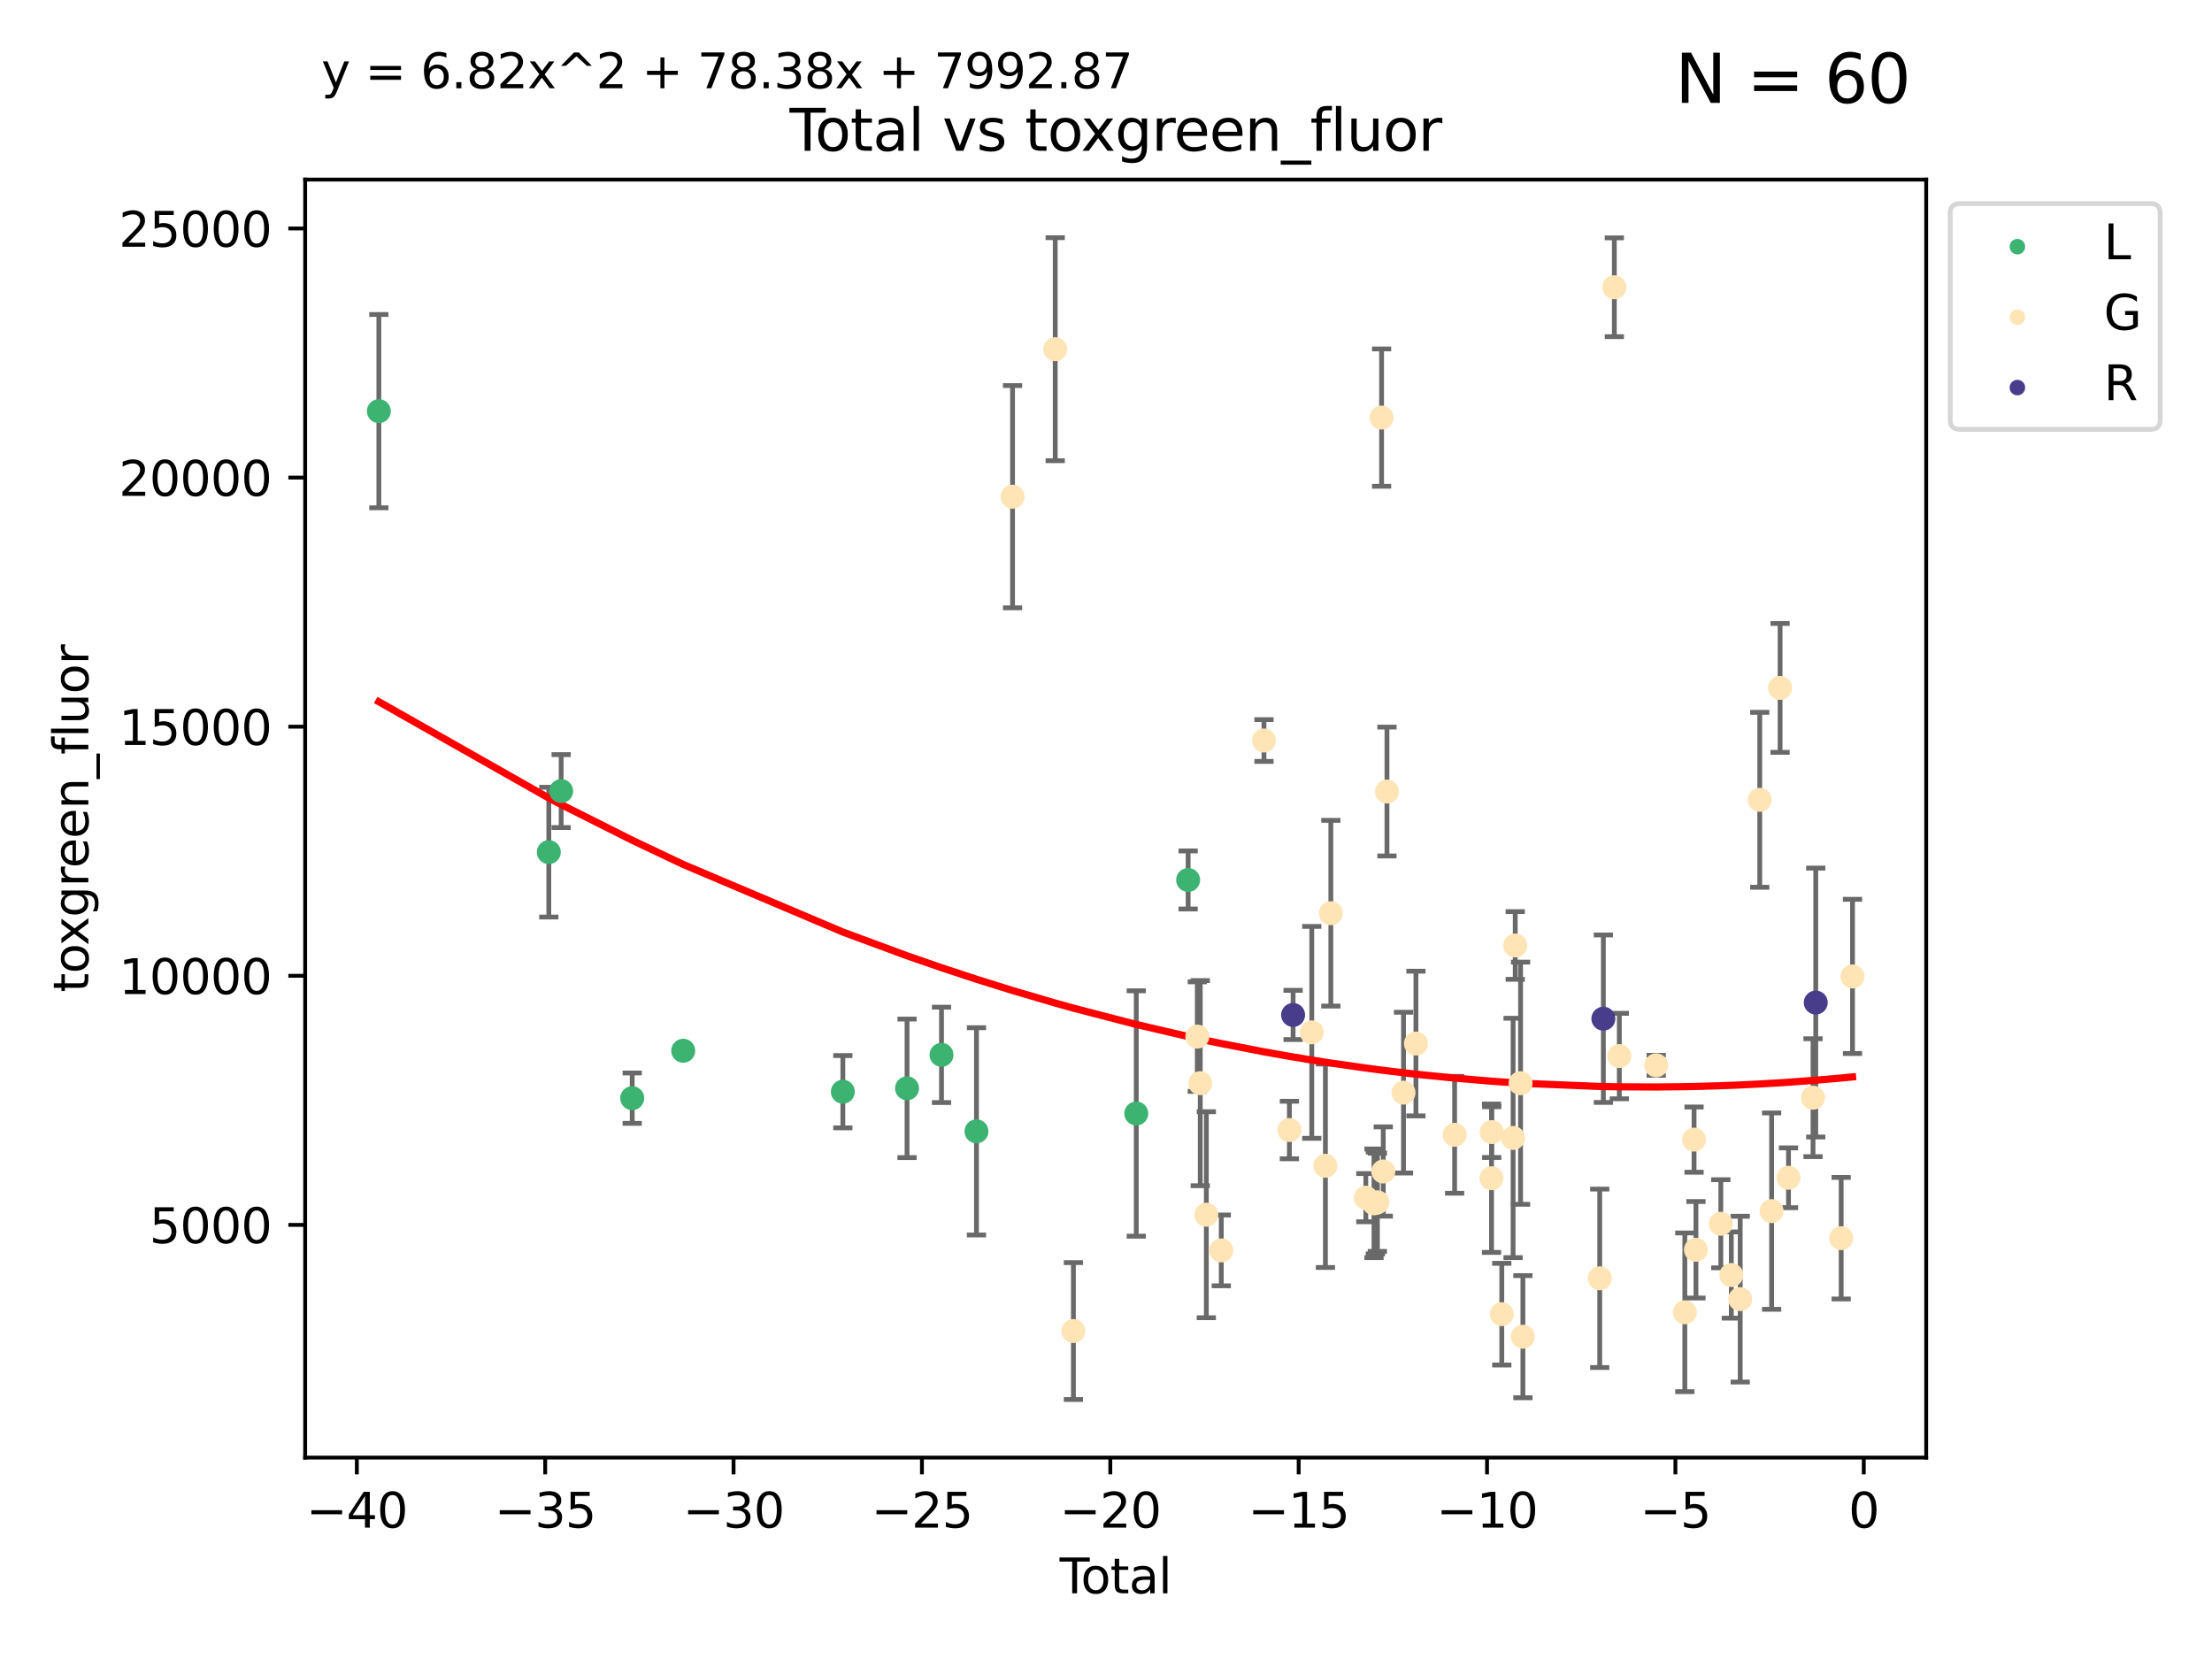 <?xml version="1.0" encoding="utf-8" standalone="no"?>
<!DOCTYPE svg PUBLIC "-//W3C//DTD SVG 1.1//EN"
  "http://www.w3.org/Graphics/SVG/1.1/DTD/svg11.dtd">
<svg xmlns:xlink="http://www.w3.org/1999/xlink" width="460.8pt" height="345.6pt" viewBox="0 0 460.8 345.6" xmlns="http://www.w3.org/2000/svg" version="1.1">
 <defs>
  <style type="text/css">*{stroke-linejoin: round; stroke-linecap: butt}</style>
 </defs>
 <g id="figure_1">
  <g id="patch_1">
   <path d="M 0 345.6 
L 460.8 345.6 
L 460.8 0 
L 0 0 
z
" style="fill: #ffffff"/>
  </g>
  <g id="axes_1">
   <g id="patch_2">
    <path d="M 63.571 303.64 
L 401.26 303.64 
L 401.26 37.411 
L 63.571 37.411 
z
" style="fill: #ffffff"/>
   </g>
   <g id="PathCollection_1">
    <defs>
     <path id="ma34c17c7af" d="M 0 1.118 
C 0.297 1.118 0.581 1 0.791 0.791 
C 1 0.581 1.118 0.297 1.118 0 
C 1.118 -0.297 1 -0.581 0.791 -0.791 
C 0.581 -1 0.297 -1.118 0 -1.118 
C -0.297 -1.118 -0.581 -1 -0.791 -0.791 
C -1 -0.581 -1.118 -0.297 -1.118 0 
C -1.118 0.297 -1 0.581 -0.791 0.791 
C -0.581 1 -0.297 1.118 0 1.118 
z
" style="stroke: #3cb371"/>
    </defs>
    <g clip-path="url(#pe222da7a28)">
     <use xlink:href="#ma34c17c7af" x="78.921" y="85.649" style="fill: #3cb371; stroke: #3cb371"/>
     <use xlink:href="#ma34c17c7af" x="114.327" y="177.516" style="fill: #3cb371; stroke: #3cb371"/>
     <use xlink:href="#ma34c17c7af" x="116.901" y="164.8" style="fill: #3cb371; stroke: #3cb371"/>
     <use xlink:href="#ma34c17c7af" x="131.701" y="228.767" style="fill: #3cb371; stroke: #3cb371"/>
     <use xlink:href="#ma34c17c7af" x="142.326" y="218.89" style="fill: #3cb371; stroke: #3cb371"/>
     <use xlink:href="#ma34c17c7af" x="175.582" y="227.422" style="fill: #3cb371; stroke: #3cb371"/>
     <use xlink:href="#ma34c17c7af" x="188.952" y="226.72" style="fill: #3cb371; stroke: #3cb371"/>
     <use xlink:href="#ma34c17c7af" x="196.133" y="219.745" style="fill: #3cb371; stroke: #3cb371"/>
     <use xlink:href="#ma34c17c7af" x="203.417" y="235.679" style="fill: #3cb371; stroke: #3cb371"/>
     <use xlink:href="#ma34c17c7af" x="236.706" y="231.961" style="fill: #3cb371; stroke: #3cb371"/>
     <use xlink:href="#ma34c17c7af" x="247.508" y="183.314" style="fill: #3cb371; stroke: #3cb371"/>
    </g>
   </g>
   <g id="PathCollection_2">
    <defs>
     <path id="m30b2fac759" d="M 0 1.118 
C 0.297 1.118 0.581 1 0.791 0.791 
C 1 0.581 1.118 0.297 1.118 0 
C 1.118 -0.297 1 -0.581 0.791 -0.791 
C 0.581 -1 0.297 -1.118 0 -1.118 
C -0.297 -1.118 -0.581 -1 -0.791 -0.791 
C -1 -0.581 -1.118 -0.297 -1.118 0 
C -1.118 0.297 -1 0.581 -0.791 0.791 
C -0.581 1 -0.297 1.118 0 1.118 
z
" style="stroke: #ffe4b5"/>
    </defs>
    <g clip-path="url(#pe222da7a28)">
     <use xlink:href="#m30b2fac759" x="210.932" y="103.47" style="fill: #ffe4b5; stroke: #ffe4b5"/>
     <use xlink:href="#m30b2fac759" x="219.821" y="72.744" style="fill: #ffe4b5; stroke: #ffe4b5"/>
     <use xlink:href="#m30b2fac759" x="223.61" y="277.282" style="fill: #ffe4b5; stroke: #ffe4b5"/>
     <use xlink:href="#m30b2fac759" x="249.419" y="215.941" style="fill: #ffe4b5; stroke: #ffe4b5"/>
     <use xlink:href="#m30b2fac759" x="250.034" y="225.644" style="fill: #ffe4b5; stroke: #ffe4b5"/>
     <use xlink:href="#m30b2fac759" x="251.299" y="253.05" style="fill: #ffe4b5; stroke: #ffe4b5"/>
     <use xlink:href="#m30b2fac759" x="254.412" y="260.484" style="fill: #ffe4b5; stroke: #ffe4b5"/>
     <use xlink:href="#m30b2fac759" x="263.31" y="154.259" style="fill: #ffe4b5; stroke: #ffe4b5"/>
     <use xlink:href="#m30b2fac759" x="268.603" y="235.406" style="fill: #ffe4b5; stroke: #ffe4b5"/>
     <use xlink:href="#m30b2fac759" x="273.267" y="215.06" style="fill: #ffe4b5; stroke: #ffe4b5"/>
     <use xlink:href="#m30b2fac759" x="276.109" y="242.848" style="fill: #ffe4b5; stroke: #ffe4b5"/>
     <use xlink:href="#m30b2fac759" x="277.238" y="190.241" style="fill: #ffe4b5; stroke: #ffe4b5"/>
     <use xlink:href="#m30b2fac759" x="284.527" y="249.495" style="fill: #ffe4b5; stroke: #ffe4b5"/>
     <use xlink:href="#m30b2fac759" x="286.228" y="250.673" style="fill: #ffe4b5; stroke: #ffe4b5"/>
     <use xlink:href="#m30b2fac759" x="286.516" y="250.595" style="fill: #ffe4b5; stroke: #ffe4b5"/>
     <use xlink:href="#m30b2fac759" x="286.936" y="250.461" style="fill: #ffe4b5; stroke: #ffe4b5"/>
     <use xlink:href="#m30b2fac759" x="287.809" y="86.991" style="fill: #ffe4b5; stroke: #ffe4b5"/>
     <use xlink:href="#m30b2fac759" x="288.162" y="244.046" style="fill: #ffe4b5; stroke: #ffe4b5"/>
     <use xlink:href="#m30b2fac759" x="288.929" y="164.892" style="fill: #ffe4b5; stroke: #ffe4b5"/>
     <use xlink:href="#m30b2fac759" x="292.376" y="227.614" style="fill: #ffe4b5; stroke: #ffe4b5"/>
     <use xlink:href="#m30b2fac759" x="294.964" y="217.39" style="fill: #ffe4b5; stroke: #ffe4b5"/>
     <use xlink:href="#m30b2fac759" x="303.025" y="236.399" style="fill: #ffe4b5; stroke: #ffe4b5"/>
     <use xlink:href="#m30b2fac759" x="310.711" y="245.447" style="fill: #ffe4b5; stroke: #ffe4b5"/>
     <use xlink:href="#m30b2fac759" x="310.752" y="235.838" style="fill: #ffe4b5; stroke: #ffe4b5"/>
     <use xlink:href="#m30b2fac759" x="312.849" y="273.764" style="fill: #ffe4b5; stroke: #ffe4b5"/>
     <use xlink:href="#m30b2fac759" x="315.204" y="237.055" style="fill: #ffe4b5; stroke: #ffe4b5"/>
     <use xlink:href="#m30b2fac759" x="315.651" y="196.962" style="fill: #ffe4b5; stroke: #ffe4b5"/>
     <use xlink:href="#m30b2fac759" x="316.763" y="225.65" style="fill: #ffe4b5; stroke: #ffe4b5"/>
     <use xlink:href="#m30b2fac759" x="317.247" y="278.457" style="fill: #ffe4b5; stroke: #ffe4b5"/>
     <use xlink:href="#m30b2fac759" x="333.253" y="266.296" style="fill: #ffe4b5; stroke: #ffe4b5"/>
     <use xlink:href="#m30b2fac759" x="336.296" y="59.842" style="fill: #ffe4b5; stroke: #ffe4b5"/>
     <use xlink:href="#m30b2fac759" x="337.334" y="219.994" style="fill: #ffe4b5; stroke: #ffe4b5"/>
     <use xlink:href="#m30b2fac759" x="345.017" y="221.924" style="fill: #ffe4b5; stroke: #ffe4b5"/>
     <use xlink:href="#m30b2fac759" x="350.979" y="273.376" style="fill: #ffe4b5; stroke: #ffe4b5"/>
     <use xlink:href="#m30b2fac759" x="352.903" y="237.406" style="fill: #ffe4b5; stroke: #ffe4b5"/>
     <use xlink:href="#m30b2fac759" x="353.297" y="260.353" style="fill: #ffe4b5; stroke: #ffe4b5"/>
     <use xlink:href="#m30b2fac759" x="358.478" y="254.935" style="fill: #ffe4b5; stroke: #ffe4b5"/>
     <use xlink:href="#m30b2fac759" x="360.663" y="265.61" style="fill: #ffe4b5; stroke: #ffe4b5"/>
     <use xlink:href="#m30b2fac759" x="362.514" y="270.632" style="fill: #ffe4b5; stroke: #ffe4b5"/>
     <use xlink:href="#m30b2fac759" x="366.588" y="166.614" style="fill: #ffe4b5; stroke: #ffe4b5"/>
     <use xlink:href="#m30b2fac759" x="369.063" y="252.297" style="fill: #ffe4b5; stroke: #ffe4b5"/>
     <use xlink:href="#m30b2fac759" x="370.824" y="143.304" style="fill: #ffe4b5; stroke: #ffe4b5"/>
     <use xlink:href="#m30b2fac759" x="372.575" y="245.353" style="fill: #ffe4b5; stroke: #ffe4b5"/>
     <use xlink:href="#m30b2fac759" x="377.687" y="228.669" style="fill: #ffe4b5; stroke: #ffe4b5"/>
     <use xlink:href="#m30b2fac759" x="383.551" y="257.935" style="fill: #ffe4b5; stroke: #ffe4b5"/>
     <use xlink:href="#m30b2fac759" x="385.911" y="203.405" style="fill: #ffe4b5; stroke: #ffe4b5"/>
    </g>
   </g>
   <g id="PathCollection_3">
    <defs>
     <path id="m8045446ae2" d="M 0 1.118 
C 0.297 1.118 0.581 1 0.791 0.791 
C 1 0.581 1.118 0.297 1.118 0 
C 1.118 -0.297 1 -0.581 0.791 -0.791 
C 0.581 -1 0.297 -1.118 0 -1.118 
C -0.297 -1.118 -0.581 -1 -0.791 -0.791 
C -1 -0.581 -1.118 -0.297 -1.118 0 
C -1.118 0.297 -1 0.581 -0.791 0.791 
C -0.581 1 -0.297 1.118 0 1.118 
z
" style="stroke: #483d8b"/>
    </defs>
    <g clip-path="url(#pe222da7a28)">
     <use xlink:href="#m8045446ae2" x="269.375" y="211.432" style="fill: #483d8b; stroke: #483d8b"/>
     <use xlink:href="#m8045446ae2" x="334.011" y="212.211" style="fill: #483d8b; stroke: #483d8b"/>
     <use xlink:href="#m8045446ae2" x="378.255" y="208.851" style="fill: #483d8b; stroke: #483d8b"/>
    </g>
   </g>
   <g id="matplotlib.axis_1">
    <g id="xtick_1">
     <g id="line2d_1">
      <defs>
       <path id="m3e1c197191" d="M 0 0 
L 0 3.5 
" style="stroke: #000000; stroke-width: 0.8"/>
      </defs>
      <g>
       <use xlink:href="#m3e1c197191" x="74.335" y="303.64" style="stroke: #000000; stroke-width: 0.8"/>
      </g>
     </g>
     <g id="text_1">
      <!-- −40 -->
      <g transform="translate(63.783 318.238)scale(0.1 -0.1)">
       <defs>
        <path id="DejaVuSans-2212" d="M 678 2272 
L 4684 2272 
L 4684 1741 
L 678 1741 
L 678 2272 
z
" transform="scale(0.016)"/>
        <path id="DejaVuSans-34" d="M 2419 4116 
L 825 1625 
L 2419 1625 
L 2419 4116 
z
M 2253 4666 
L 3047 4666 
L 3047 1625 
L 3713 1625 
L 3713 1100 
L 3047 1100 
L 3047 0 
L 2419 0 
L 2419 1100 
L 313 1100 
L 313 1709 
L 2253 4666 
z
" transform="scale(0.016)"/>
        <path id="DejaVuSans-30" d="M 2034 4250 
Q 1547 4250 1301 3770 
Q 1056 3291 1056 2328 
Q 1056 1369 1301 889 
Q 1547 409 2034 409 
Q 2525 409 2770 889 
Q 3016 1369 3016 2328 
Q 3016 3291 2770 3770 
Q 2525 4250 2034 4250 
z
M 2034 4750 
Q 2819 4750 3233 4129 
Q 3647 3509 3647 2328 
Q 3647 1150 3233 529 
Q 2819 -91 2034 -91 
Q 1250 -91 836 529 
Q 422 1150 422 2328 
Q 422 3509 836 4129 
Q 1250 4750 2034 4750 
z
" transform="scale(0.016)"/>
       </defs>
       <use xlink:href="#DejaVuSans-2212"/>
       <use xlink:href="#DejaVuSans-34" x="83.789"/>
       <use xlink:href="#DejaVuSans-30" x="147.412"/>
      </g>
     </g>
    </g>
    <g id="xtick_2">
     <g id="line2d_2">
      <g>
       <use xlink:href="#m3e1c197191" x="113.575" y="303.64" style="stroke: #000000; stroke-width: 0.8"/>
      </g>
     </g>
     <g id="text_2">
      <!-- −35 -->
      <g transform="translate(103.023 318.238)scale(0.1 -0.1)">
       <defs>
        <path id="DejaVuSans-33" d="M 2597 2516 
Q 3050 2419 3304 2112 
Q 3559 1806 3559 1356 
Q 3559 666 3084 287 
Q 2609 -91 1734 -91 
Q 1441 -91 1130 -33 
Q 819 25 488 141 
L 488 750 
Q 750 597 1062 519 
Q 1375 441 1716 441 
Q 2309 441 2620 675 
Q 2931 909 2931 1356 
Q 2931 1769 2642 2001 
Q 2353 2234 1838 2234 
L 1294 2234 
L 1294 2753 
L 1863 2753 
Q 2328 2753 2575 2939 
Q 2822 3125 2822 3475 
Q 2822 3834 2567 4026 
Q 2313 4219 1838 4219 
Q 1578 4219 1281 4162 
Q 984 4106 628 3988 
L 628 4550 
Q 988 4650 1302 4700 
Q 1616 4750 1894 4750 
Q 2613 4750 3031 4423 
Q 3450 4097 3450 3541 
Q 3450 3153 3228 2886 
Q 3006 2619 2597 2516 
z
" transform="scale(0.016)"/>
        <path id="DejaVuSans-35" d="M 691 4666 
L 3169 4666 
L 3169 4134 
L 1269 4134 
L 1269 2991 
Q 1406 3038 1543 3061 
Q 1681 3084 1819 3084 
Q 2600 3084 3056 2656 
Q 3513 2228 3513 1497 
Q 3513 744 3044 326 
Q 2575 -91 1722 -91 
Q 1428 -91 1123 -41 
Q 819 9 494 109 
L 494 744 
Q 775 591 1075 516 
Q 1375 441 1709 441 
Q 2250 441 2565 725 
Q 2881 1009 2881 1497 
Q 2881 1984 2565 2268 
Q 2250 2553 1709 2553 
Q 1456 2553 1204 2497 
Q 953 2441 691 2322 
L 691 4666 
z
" transform="scale(0.016)"/>
       </defs>
       <use xlink:href="#DejaVuSans-2212"/>
       <use xlink:href="#DejaVuSans-33" x="83.789"/>
       <use xlink:href="#DejaVuSans-35" x="147.412"/>
      </g>
     </g>
    </g>
    <g id="xtick_3">
     <g id="line2d_3">
      <g>
       <use xlink:href="#m3e1c197191" x="152.816" y="303.64" style="stroke: #000000; stroke-width: 0.8"/>
      </g>
     </g>
     <g id="text_3">
      <!-- −30 -->
      <g transform="translate(142.264 318.238)scale(0.1 -0.1)">
       <use xlink:href="#DejaVuSans-2212"/>
       <use xlink:href="#DejaVuSans-33" x="83.789"/>
       <use xlink:href="#DejaVuSans-30" x="147.412"/>
      </g>
     </g>
    </g>
    <g id="xtick_4">
     <g id="line2d_4">
      <g>
       <use xlink:href="#m3e1c197191" x="192.056" y="303.64" style="stroke: #000000; stroke-width: 0.8"/>
      </g>
     </g>
     <g id="text_4">
      <!-- −25 -->
      <g transform="translate(181.504 318.238)scale(0.1 -0.1)">
       <defs>
        <path id="DejaVuSans-32" d="M 1228 531 
L 3431 531 
L 3431 0 
L 469 0 
L 469 531 
Q 828 903 1448 1529 
Q 2069 2156 2228 2338 
Q 2531 2678 2651 2914 
Q 2772 3150 2772 3378 
Q 2772 3750 2511 3984 
Q 2250 4219 1831 4219 
Q 1534 4219 1204 4116 
Q 875 4013 500 3803 
L 500 4441 
Q 881 4594 1212 4672 
Q 1544 4750 1819 4750 
Q 2544 4750 2975 4387 
Q 3406 4025 3406 3419 
Q 3406 3131 3298 2873 
Q 3191 2616 2906 2266 
Q 2828 2175 2409 1742 
Q 1991 1309 1228 531 
z
" transform="scale(0.016)"/>
       </defs>
       <use xlink:href="#DejaVuSans-2212"/>
       <use xlink:href="#DejaVuSans-32" x="83.789"/>
       <use xlink:href="#DejaVuSans-35" x="147.412"/>
      </g>
     </g>
    </g>
    <g id="xtick_5">
     <g id="line2d_5">
      <g>
       <use xlink:href="#m3e1c197191" x="231.297" y="303.64" style="stroke: #000000; stroke-width: 0.8"/>
      </g>
     </g>
     <g id="text_5">
      <!-- −20 -->
      <g transform="translate(220.744 318.238)scale(0.1 -0.1)">
       <use xlink:href="#DejaVuSans-2212"/>
       <use xlink:href="#DejaVuSans-32" x="83.789"/>
       <use xlink:href="#DejaVuSans-30" x="147.412"/>
      </g>
     </g>
    </g>
    <g id="xtick_6">
     <g id="line2d_6">
      <g>
       <use xlink:href="#m3e1c197191" x="270.537" y="303.64" style="stroke: #000000; stroke-width: 0.8"/>
      </g>
     </g>
     <g id="text_6">
      <!-- −15 -->
      <g transform="translate(259.985 318.238)scale(0.1 -0.1)">
       <defs>
        <path id="DejaVuSans-31" d="M 794 531 
L 1825 531 
L 1825 4091 
L 703 3866 
L 703 4441 
L 1819 4666 
L 2450 4666 
L 2450 531 
L 3481 531 
L 3481 0 
L 794 0 
L 794 531 
z
" transform="scale(0.016)"/>
       </defs>
       <use xlink:href="#DejaVuSans-2212"/>
       <use xlink:href="#DejaVuSans-31" x="83.789"/>
       <use xlink:href="#DejaVuSans-35" x="147.412"/>
      </g>
     </g>
    </g>
    <g id="xtick_7">
     <g id="line2d_7">
      <g>
       <use xlink:href="#m3e1c197191" x="309.777" y="303.64" style="stroke: #000000; stroke-width: 0.8"/>
      </g>
     </g>
     <g id="text_7">
      <!-- −10 -->
      <g transform="translate(299.225 318.238)scale(0.1 -0.1)">
       <use xlink:href="#DejaVuSans-2212"/>
       <use xlink:href="#DejaVuSans-31" x="83.789"/>
       <use xlink:href="#DejaVuSans-30" x="147.412"/>
      </g>
     </g>
    </g>
    <g id="xtick_8">
     <g id="line2d_8">
      <g>
       <use xlink:href="#m3e1c197191" x="349.018" y="303.64" style="stroke: #000000; stroke-width: 0.8"/>
      </g>
     </g>
     <g id="text_8">
      <!-- −5 -->
      <g transform="translate(341.647 318.238)scale(0.1 -0.1)">
       <use xlink:href="#DejaVuSans-2212"/>
       <use xlink:href="#DejaVuSans-35" x="83.789"/>
      </g>
     </g>
    </g>
    <g id="xtick_9">
     <g id="line2d_9">
      <g>
       <use xlink:href="#m3e1c197191" x="388.258" y="303.64" style="stroke: #000000; stroke-width: 0.8"/>
      </g>
     </g>
     <g id="text_9">
      <!-- 0 -->
      <g transform="translate(385.077 318.238)scale(0.1 -0.1)">
       <use xlink:href="#DejaVuSans-30"/>
      </g>
     </g>
    </g>
    <g id="text_10">
     <!-- Total -->
     <g transform="translate(220.739 331.917)scale(0.1 -0.1)">
      <defs>
       <path id="DejaVuSans-54" d="M -19 4666 
L 3928 4666 
L 3928 4134 
L 2272 4134 
L 2272 0 
L 1638 0 
L 1638 4134 
L -19 4134 
L -19 4666 
z
" transform="scale(0.016)"/>
       <path id="DejaVuSans-6f" d="M 1959 3097 
Q 1497 3097 1228 2736 
Q 959 2375 959 1747 
Q 959 1119 1226 758 
Q 1494 397 1959 397 
Q 2419 397 2687 759 
Q 2956 1122 2956 1747 
Q 2956 2369 2687 2733 
Q 2419 3097 1959 3097 
z
M 1959 3584 
Q 2709 3584 3137 3096 
Q 3566 2609 3566 1747 
Q 3566 888 3137 398 
Q 2709 -91 1959 -91 
Q 1206 -91 779 398 
Q 353 888 353 1747 
Q 353 2609 779 3096 
Q 1206 3584 1959 3584 
z
" transform="scale(0.016)"/>
       <path id="DejaVuSans-74" d="M 1172 4494 
L 1172 3500 
L 2356 3500 
L 2356 3053 
L 1172 3053 
L 1172 1153 
Q 1172 725 1289 603 
Q 1406 481 1766 481 
L 2356 481 
L 2356 0 
L 1766 0 
Q 1100 0 847 248 
Q 594 497 594 1153 
L 594 3053 
L 172 3053 
L 172 3500 
L 594 3500 
L 594 4494 
L 1172 4494 
z
" transform="scale(0.016)"/>
       <path id="DejaVuSans-61" d="M 2194 1759 
Q 1497 1759 1228 1600 
Q 959 1441 959 1056 
Q 959 750 1161 570 
Q 1363 391 1709 391 
Q 2188 391 2477 730 
Q 2766 1069 2766 1631 
L 2766 1759 
L 2194 1759 
z
M 3341 1997 
L 3341 0 
L 2766 0 
L 2766 531 
Q 2569 213 2275 61 
Q 1981 -91 1556 -91 
Q 1019 -91 701 211 
Q 384 513 384 1019 
Q 384 1609 779 1909 
Q 1175 2209 1959 2209 
L 2766 2209 
L 2766 2266 
Q 2766 2663 2505 2880 
Q 2244 3097 1772 3097 
Q 1472 3097 1187 3025 
Q 903 2953 641 2809 
L 641 3341 
Q 956 3463 1253 3523 
Q 1550 3584 1831 3584 
Q 2591 3584 2966 3190 
Q 3341 2797 3341 1997 
z
" transform="scale(0.016)"/>
       <path id="DejaVuSans-6c" d="M 603 4863 
L 1178 4863 
L 1178 0 
L 603 0 
L 603 4863 
z
" transform="scale(0.016)"/>
      </defs>
      <use xlink:href="#DejaVuSans-54"/>
      <use xlink:href="#DejaVuSans-6f" x="44.084"/>
      <use xlink:href="#DejaVuSans-74" x="105.266"/>
      <use xlink:href="#DejaVuSans-61" x="144.475"/>
      <use xlink:href="#DejaVuSans-6c" x="205.754"/>
     </g>
    </g>
   </g>
   <g id="matplotlib.axis_2">
    <g id="ytick_1">
     <g id="line2d_10">
      <defs>
       <path id="mdcf84b42ec" d="M 0 0 
L -3.5 0 
" style="stroke: #000000; stroke-width: 0.8"/>
      </defs>
      <g>
       <use xlink:href="#mdcf84b42ec" x="63.571" y="255.167" style="stroke: #000000; stroke-width: 0.8"/>
      </g>
     </g>
     <g id="text_11">
      <!-- 5000 -->
      <g transform="translate(31.121 258.966)scale(0.1 -0.1)">
       <use xlink:href="#DejaVuSans-35"/>
       <use xlink:href="#DejaVuSans-30" x="63.623"/>
       <use xlink:href="#DejaVuSans-30" x="127.246"/>
       <use xlink:href="#DejaVuSans-30" x="190.869"/>
      </g>
     </g>
    </g>
    <g id="ytick_2">
     <g id="line2d_11">
      <g>
       <use xlink:href="#mdcf84b42ec" x="63.571" y="203.275" style="stroke: #000000; stroke-width: 0.8"/>
      </g>
     </g>
     <g id="text_12">
      <!-- 10000 -->
      <g transform="translate(24.759 207.074)scale(0.1 -0.1)">
       <use xlink:href="#DejaVuSans-31"/>
       <use xlink:href="#DejaVuSans-30" x="63.623"/>
       <use xlink:href="#DejaVuSans-30" x="127.246"/>
       <use xlink:href="#DejaVuSans-30" x="190.869"/>
       <use xlink:href="#DejaVuSans-30" x="254.492"/>
      </g>
     </g>
    </g>
    <g id="ytick_3">
     <g id="line2d_12">
      <g>
       <use xlink:href="#mdcf84b42ec" x="63.571" y="151.384" style="stroke: #000000; stroke-width: 0.8"/>
      </g>
     </g>
     <g id="text_13">
      <!-- 15000 -->
      <g transform="translate(24.759 155.183)scale(0.1 -0.1)">
       <use xlink:href="#DejaVuSans-31"/>
       <use xlink:href="#DejaVuSans-35" x="63.623"/>
       <use xlink:href="#DejaVuSans-30" x="127.246"/>
       <use xlink:href="#DejaVuSans-30" x="190.869"/>
       <use xlink:href="#DejaVuSans-30" x="254.492"/>
      </g>
     </g>
    </g>
    <g id="ytick_4">
     <g id="line2d_13">
      <g>
       <use xlink:href="#mdcf84b42ec" x="63.571" y="99.492" style="stroke: #000000; stroke-width: 0.8"/>
      </g>
     </g>
     <g id="text_14">
      <!-- 20000 -->
      <g transform="translate(24.759 103.291)scale(0.1 -0.1)">
       <use xlink:href="#DejaVuSans-32"/>
       <use xlink:href="#DejaVuSans-30" x="63.623"/>
       <use xlink:href="#DejaVuSans-30" x="127.246"/>
       <use xlink:href="#DejaVuSans-30" x="190.869"/>
       <use xlink:href="#DejaVuSans-30" x="254.492"/>
      </g>
     </g>
    </g>
    <g id="ytick_5">
     <g id="line2d_14">
      <g>
       <use xlink:href="#mdcf84b42ec" x="63.571" y="47.6" style="stroke: #000000; stroke-width: 0.8"/>
      </g>
     </g>
     <g id="text_15">
      <!-- 25000 -->
      <g transform="translate(24.759 51.399)scale(0.1 -0.1)">
       <use xlink:href="#DejaVuSans-32"/>
       <use xlink:href="#DejaVuSans-35" x="63.623"/>
       <use xlink:href="#DejaVuSans-30" x="127.246"/>
       <use xlink:href="#DejaVuSans-30" x="190.869"/>
       <use xlink:href="#DejaVuSans-30" x="254.492"/>
      </g>
     </g>
    </g>
    <g id="text_16">
     <!-- toxgreen_fluor -->
     <g transform="translate(18.401 206.72)rotate(-90)scale(0.1 -0.1)">
      <defs>
       <path id="DejaVuSans-78" d="M 3513 3500 
L 2247 1797 
L 3578 0 
L 2900 0 
L 1881 1375 
L 863 0 
L 184 0 
L 1544 1831 
L 300 3500 
L 978 3500 
L 1906 2253 
L 2834 3500 
L 3513 3500 
z
" transform="scale(0.016)"/>
       <path id="DejaVuSans-67" d="M 2906 1791 
Q 2906 2416 2648 2759 
Q 2391 3103 1925 3103 
Q 1463 3103 1205 2759 
Q 947 2416 947 1791 
Q 947 1169 1205 825 
Q 1463 481 1925 481 
Q 2391 481 2648 825 
Q 2906 1169 2906 1791 
z
M 3481 434 
Q 3481 -459 3084 -895 
Q 2688 -1331 1869 -1331 
Q 1566 -1331 1297 -1286 
Q 1028 -1241 775 -1147 
L 775 -588 
Q 1028 -725 1275 -790 
Q 1522 -856 1778 -856 
Q 2344 -856 2625 -561 
Q 2906 -266 2906 331 
L 2906 616 
Q 2728 306 2450 153 
Q 2172 0 1784 0 
Q 1141 0 747 490 
Q 353 981 353 1791 
Q 353 2603 747 3093 
Q 1141 3584 1784 3584 
Q 2172 3584 2450 3431 
Q 2728 3278 2906 2969 
L 2906 3500 
L 3481 3500 
L 3481 434 
z
" transform="scale(0.016)"/>
       <path id="DejaVuSans-72" d="M 2631 2963 
Q 2534 3019 2420 3045 
Q 2306 3072 2169 3072 
Q 1681 3072 1420 2755 
Q 1159 2438 1159 1844 
L 1159 0 
L 581 0 
L 581 3500 
L 1159 3500 
L 1159 2956 
Q 1341 3275 1631 3429 
Q 1922 3584 2338 3584 
Q 2397 3584 2469 3576 
Q 2541 3569 2628 3553 
L 2631 2963 
z
" transform="scale(0.016)"/>
       <path id="DejaVuSans-65" d="M 3597 1894 
L 3597 1613 
L 953 1613 
Q 991 1019 1311 708 
Q 1631 397 2203 397 
Q 2534 397 2845 478 
Q 3156 559 3463 722 
L 3463 178 
Q 3153 47 2828 -22 
Q 2503 -91 2169 -91 
Q 1331 -91 842 396 
Q 353 884 353 1716 
Q 353 2575 817 3079 
Q 1281 3584 2069 3584 
Q 2775 3584 3186 3129 
Q 3597 2675 3597 1894 
z
M 3022 2063 
Q 3016 2534 2758 2815 
Q 2500 3097 2075 3097 
Q 1594 3097 1305 2825 
Q 1016 2553 972 2059 
L 3022 2063 
z
" transform="scale(0.016)"/>
       <path id="DejaVuSans-6e" d="M 3513 2113 
L 3513 0 
L 2938 0 
L 2938 2094 
Q 2938 2591 2744 2837 
Q 2550 3084 2163 3084 
Q 1697 3084 1428 2787 
Q 1159 2491 1159 1978 
L 1159 0 
L 581 0 
L 581 3500 
L 1159 3500 
L 1159 2956 
Q 1366 3272 1645 3428 
Q 1925 3584 2291 3584 
Q 2894 3584 3203 3211 
Q 3513 2838 3513 2113 
z
" transform="scale(0.016)"/>
       <path id="DejaVuSans-5f" d="M 3263 -1063 
L 3263 -1509 
L -63 -1509 
L -63 -1063 
L 3263 -1063 
z
" transform="scale(0.016)"/>
       <path id="DejaVuSans-66" d="M 2375 4863 
L 2375 4384 
L 1825 4384 
Q 1516 4384 1395 4259 
Q 1275 4134 1275 3809 
L 1275 3500 
L 2222 3500 
L 2222 3053 
L 1275 3053 
L 1275 0 
L 697 0 
L 697 3053 
L 147 3053 
L 147 3500 
L 697 3500 
L 697 3744 
Q 697 4328 969 4595 
Q 1241 4863 1831 4863 
L 2375 4863 
z
" transform="scale(0.016)"/>
       <path id="DejaVuSans-75" d="M 544 1381 
L 544 3500 
L 1119 3500 
L 1119 1403 
Q 1119 906 1312 657 
Q 1506 409 1894 409 
Q 2359 409 2629 706 
Q 2900 1003 2900 1516 
L 2900 3500 
L 3475 3500 
L 3475 0 
L 2900 0 
L 2900 538 
Q 2691 219 2414 64 
Q 2138 -91 1772 -91 
Q 1169 -91 856 284 
Q 544 659 544 1381 
z
M 1991 3584 
L 1991 3584 
z
" transform="scale(0.016)"/>
      </defs>
      <use xlink:href="#DejaVuSans-74"/>
      <use xlink:href="#DejaVuSans-6f" x="39.209"/>
      <use xlink:href="#DejaVuSans-78" x="97.266"/>
      <use xlink:href="#DejaVuSans-67" x="156.445"/>
      <use xlink:href="#DejaVuSans-72" x="219.922"/>
      <use xlink:href="#DejaVuSans-65" x="258.785"/>
      <use xlink:href="#DejaVuSans-65" x="320.309"/>
      <use xlink:href="#DejaVuSans-6e" x="381.832"/>
      <use xlink:href="#DejaVuSans-5f" x="445.211"/>
      <use xlink:href="#DejaVuSans-66" x="495.211"/>
      <use xlink:href="#DejaVuSans-6c" x="530.416"/>
      <use xlink:href="#DejaVuSans-75" x="558.199"/>
      <use xlink:href="#DejaVuSans-6f" x="621.578"/>
      <use xlink:href="#DejaVuSans-72" x="682.76"/>
     </g>
    </g>
   </g>
   <g id="LineCollection_1">
    <path d="M 78.921 105.781 
L 78.921 65.517 
" clip-path="url(#pe222da7a28)" style="fill: none; stroke: #696969"/>
    <path d="M 114.327 191.033 
L 114.327 164 
" clip-path="url(#pe222da7a28)" style="fill: none; stroke: #696969"/>
    <path d="M 116.901 172.398 
L 116.901 157.202 
" clip-path="url(#pe222da7a28)" style="fill: none; stroke: #696969"/>
    <path d="M 131.701 234.011 
L 131.701 223.523 
" clip-path="url(#pe222da7a28)" style="fill: none; stroke: #696969"/>
    <path d="M 142.326 219.468 
L 142.326 218.313 
" clip-path="url(#pe222da7a28)" style="fill: none; stroke: #696969"/>
    <path d="M 175.582 234.952 
L 175.582 219.892 
" clip-path="url(#pe222da7a28)" style="fill: none; stroke: #696969"/>
    <path d="M 188.952 241.15 
L 188.952 212.291 
" clip-path="url(#pe222da7a28)" style="fill: none; stroke: #696969"/>
    <path d="M 196.133 229.682 
L 196.133 209.808 
" clip-path="url(#pe222da7a28)" style="fill: none; stroke: #696969"/>
    <path d="M 203.417 257.266 
L 203.417 214.092 
" clip-path="url(#pe222da7a28)" style="fill: none; stroke: #696969"/>
    <path d="M 236.706 257.521 
L 236.706 206.401 
" clip-path="url(#pe222da7a28)" style="fill: none; stroke: #696969"/>
    <path d="M 247.508 189.359 
L 247.508 177.268 
" clip-path="url(#pe222da7a28)" style="fill: none; stroke: #696969"/>
   </g>
   <g id="line2d_15">
    <defs>
     <path id="ma3a2382c3e" d="M 2 0 
L -2 -0 
" style="stroke: #696969"/>
    </defs>
    <g clip-path="url(#pe222da7a28)">
     <use xlink:href="#ma3a2382c3e" x="78.921" y="105.781" style="fill: #696969; stroke: #696969"/>
     <use xlink:href="#ma3a2382c3e" x="114.327" y="191.033" style="fill: #696969; stroke: #696969"/>
     <use xlink:href="#ma3a2382c3e" x="116.901" y="172.398" style="fill: #696969; stroke: #696969"/>
     <use xlink:href="#ma3a2382c3e" x="131.701" y="234.011" style="fill: #696969; stroke: #696969"/>
     <use xlink:href="#ma3a2382c3e" x="142.326" y="219.468" style="fill: #696969; stroke: #696969"/>
     <use xlink:href="#ma3a2382c3e" x="175.582" y="234.952" style="fill: #696969; stroke: #696969"/>
     <use xlink:href="#ma3a2382c3e" x="188.952" y="241.15" style="fill: #696969; stroke: #696969"/>
     <use xlink:href="#ma3a2382c3e" x="196.133" y="229.682" style="fill: #696969; stroke: #696969"/>
     <use xlink:href="#ma3a2382c3e" x="203.417" y="257.266" style="fill: #696969; stroke: #696969"/>
     <use xlink:href="#ma3a2382c3e" x="236.706" y="257.521" style="fill: #696969; stroke: #696969"/>
     <use xlink:href="#ma3a2382c3e" x="247.508" y="189.359" style="fill: #696969; stroke: #696969"/>
    </g>
   </g>
   <g id="line2d_16">
    <g clip-path="url(#pe222da7a28)">
     <use xlink:href="#ma3a2382c3e" x="78.921" y="65.517" style="fill: #696969; stroke: #696969"/>
     <use xlink:href="#ma3a2382c3e" x="114.327" y="164" style="fill: #696969; stroke: #696969"/>
     <use xlink:href="#ma3a2382c3e" x="116.901" y="157.202" style="fill: #696969; stroke: #696969"/>
     <use xlink:href="#ma3a2382c3e" x="131.701" y="223.523" style="fill: #696969; stroke: #696969"/>
     <use xlink:href="#ma3a2382c3e" x="142.326" y="218.313" style="fill: #696969; stroke: #696969"/>
     <use xlink:href="#ma3a2382c3e" x="175.582" y="219.892" style="fill: #696969; stroke: #696969"/>
     <use xlink:href="#ma3a2382c3e" x="188.952" y="212.291" style="fill: #696969; stroke: #696969"/>
     <use xlink:href="#ma3a2382c3e" x="196.133" y="209.808" style="fill: #696969; stroke: #696969"/>
     <use xlink:href="#ma3a2382c3e" x="203.417" y="214.092" style="fill: #696969; stroke: #696969"/>
     <use xlink:href="#ma3a2382c3e" x="236.706" y="206.401" style="fill: #696969; stroke: #696969"/>
     <use xlink:href="#ma3a2382c3e" x="247.508" y="177.268" style="fill: #696969; stroke: #696969"/>
    </g>
   </g>
   <g id="LineCollection_2">
    <path d="M 210.932 126.618 
L 210.932 80.321 
" clip-path="url(#pe222da7a28)" style="fill: none; stroke: #696969"/>
    <path d="M 219.821 95.976 
L 219.821 49.513 
" clip-path="url(#pe222da7a28)" style="fill: none; stroke: #696969"/>
    <path d="M 223.61 291.539 
L 223.61 263.024 
" clip-path="url(#pe222da7a28)" style="fill: none; stroke: #696969"/>
    <path d="M 249.419 227.351 
L 249.419 204.532 
" clip-path="url(#pe222da7a28)" style="fill: none; stroke: #696969"/>
    <path d="M 250.034 247.011 
L 250.034 204.278 
" clip-path="url(#pe222da7a28)" style="fill: none; stroke: #696969"/>
    <path d="M 251.299 274.507 
L 251.299 231.593 
" clip-path="url(#pe222da7a28)" style="fill: none; stroke: #696969"/>
    <path d="M 254.412 267.858 
L 254.412 253.109 
" clip-path="url(#pe222da7a28)" style="fill: none; stroke: #696969"/>
    <path d="M 263.31 158.613 
L 263.31 149.904 
" clip-path="url(#pe222da7a28)" style="fill: none; stroke: #696969"/>
    <path d="M 268.603 241.399 
L 268.603 229.412 
" clip-path="url(#pe222da7a28)" style="fill: none; stroke: #696969"/>
    <path d="M 273.267 237.134 
L 273.267 192.986 
" clip-path="url(#pe222da7a28)" style="fill: none; stroke: #696969"/>
    <path d="M 276.109 264.036 
L 276.109 221.66 
" clip-path="url(#pe222da7a28)" style="fill: none; stroke: #696969"/>
    <path d="M 277.238 209.584 
L 277.238 170.899 
" clip-path="url(#pe222da7a28)" style="fill: none; stroke: #696969"/>
    <path d="M 284.527 254.515 
L 284.527 244.476 
" clip-path="url(#pe222da7a28)" style="fill: none; stroke: #696969"/>
    <path d="M 286.228 261.987 
L 286.228 239.359 
" clip-path="url(#pe222da7a28)" style="fill: none; stroke: #696969"/>
    <path d="M 286.516 261.205 
L 286.516 239.985 
" clip-path="url(#pe222da7a28)" style="fill: none; stroke: #696969"/>
    <path d="M 286.936 260.691 
L 286.936 240.23 
" clip-path="url(#pe222da7a28)" style="fill: none; stroke: #696969"/>
    <path d="M 287.809 101.296 
L 287.809 72.687 
" clip-path="url(#pe222da7a28)" style="fill: none; stroke: #696969"/>
    <path d="M 288.162 253.341 
L 288.162 234.751 
" clip-path="url(#pe222da7a28)" style="fill: none; stroke: #696969"/>
    <path d="M 288.929 178.312 
L 288.929 151.471 
" clip-path="url(#pe222da7a28)" style="fill: none; stroke: #696969"/>
    <path d="M 292.376 244.358 
L 292.376 210.869 
" clip-path="url(#pe222da7a28)" style="fill: none; stroke: #696969"/>
    <path d="M 294.964 232.466 
L 294.964 202.313 
" clip-path="url(#pe222da7a28)" style="fill: none; stroke: #696969"/>
    <path d="M 303.025 248.571 
L 303.025 224.227 
" clip-path="url(#pe222da7a28)" style="fill: none; stroke: #696969"/>
    <path d="M 310.711 260.899 
L 310.711 229.995 
" clip-path="url(#pe222da7a28)" style="fill: none; stroke: #696969"/>
    <path d="M 310.752 241.127 
L 310.752 230.55 
" clip-path="url(#pe222da7a28)" style="fill: none; stroke: #696969"/>
    <path d="M 312.849 284.355 
L 312.849 263.172 
" clip-path="url(#pe222da7a28)" style="fill: none; stroke: #696969"/>
    <path d="M 315.204 261.985 
L 315.204 212.125 
" clip-path="url(#pe222da7a28)" style="fill: none; stroke: #696969"/>
    <path d="M 315.651 204.015 
L 315.651 189.908 
" clip-path="url(#pe222da7a28)" style="fill: none; stroke: #696969"/>
    <path d="M 316.763 250.874 
L 316.763 200.425 
" clip-path="url(#pe222da7a28)" style="fill: none; stroke: #696969"/>
    <path d="M 317.247 291.178 
L 317.247 265.737 
" clip-path="url(#pe222da7a28)" style="fill: none; stroke: #696969"/>
    <path d="M 333.253 284.88 
L 333.253 247.712 
" clip-path="url(#pe222da7a28)" style="fill: none; stroke: #696969"/>
    <path d="M 336.296 70.133 
L 336.296 49.55 
" clip-path="url(#pe222da7a28)" style="fill: none; stroke: #696969"/>
    <path d="M 337.334 228.893 
L 337.334 211.094 
" clip-path="url(#pe222da7a28)" style="fill: none; stroke: #696969"/>
    <path d="M 345.017 224.004 
L 345.017 219.843 
" clip-path="url(#pe222da7a28)" style="fill: none; stroke: #696969"/>
    <path d="M 350.979 289.905 
L 350.979 256.847 
" clip-path="url(#pe222da7a28)" style="fill: none; stroke: #696969"/>
    <path d="M 352.903 244.201 
L 352.903 230.61 
" clip-path="url(#pe222da7a28)" style="fill: none; stroke: #696969"/>
    <path d="M 353.297 270.404 
L 353.297 250.303 
" clip-path="url(#pe222da7a28)" style="fill: none; stroke: #696969"/>
    <path d="M 358.478 264.113 
L 358.478 245.757 
" clip-path="url(#pe222da7a28)" style="fill: none; stroke: #696969"/>
    <path d="M 360.663 274.591 
L 360.663 256.629 
" clip-path="url(#pe222da7a28)" style="fill: none; stroke: #696969"/>
    <path d="M 362.514 287.898 
L 362.514 253.366 
" clip-path="url(#pe222da7a28)" style="fill: none; stroke: #696969"/>
    <path d="M 366.588 184.838 
L 366.588 148.39 
" clip-path="url(#pe222da7a28)" style="fill: none; stroke: #696969"/>
    <path d="M 369.063 272.754 
L 369.063 231.841 
" clip-path="url(#pe222da7a28)" style="fill: none; stroke: #696969"/>
    <path d="M 370.824 156.73 
L 370.824 129.878 
" clip-path="url(#pe222da7a28)" style="fill: none; stroke: #696969"/>
    <path d="M 372.575 251.583 
L 372.575 239.123 
" clip-path="url(#pe222da7a28)" style="fill: none; stroke: #696969"/>
    <path d="M 377.687 240.952 
L 377.687 216.385 
" clip-path="url(#pe222da7a28)" style="fill: none; stroke: #696969"/>
    <path d="M 383.551 270.596 
L 383.551 245.273 
" clip-path="url(#pe222da7a28)" style="fill: none; stroke: #696969"/>
    <path d="M 385.911 219.465 
L 385.911 187.345 
" clip-path="url(#pe222da7a28)" style="fill: none; stroke: #696969"/>
   </g>
   <g id="line2d_17">
    <g clip-path="url(#pe222da7a28)">
     <use xlink:href="#ma3a2382c3e" x="210.932" y="126.618" style="fill: #696969; stroke: #696969"/>
     <use xlink:href="#ma3a2382c3e" x="219.821" y="95.976" style="fill: #696969; stroke: #696969"/>
     <use xlink:href="#ma3a2382c3e" x="223.61" y="291.539" style="fill: #696969; stroke: #696969"/>
     <use xlink:href="#ma3a2382c3e" x="249.419" y="227.351" style="fill: #696969; stroke: #696969"/>
     <use xlink:href="#ma3a2382c3e" x="250.034" y="247.011" style="fill: #696969; stroke: #696969"/>
     <use xlink:href="#ma3a2382c3e" x="251.299" y="274.507" style="fill: #696969; stroke: #696969"/>
     <use xlink:href="#ma3a2382c3e" x="254.412" y="267.858" style="fill: #696969; stroke: #696969"/>
     <use xlink:href="#ma3a2382c3e" x="263.31" y="158.613" style="fill: #696969; stroke: #696969"/>
     <use xlink:href="#ma3a2382c3e" x="268.603" y="241.399" style="fill: #696969; stroke: #696969"/>
     <use xlink:href="#ma3a2382c3e" x="273.267" y="237.134" style="fill: #696969; stroke: #696969"/>
     <use xlink:href="#ma3a2382c3e" x="276.109" y="264.036" style="fill: #696969; stroke: #696969"/>
     <use xlink:href="#ma3a2382c3e" x="277.238" y="209.584" style="fill: #696969; stroke: #696969"/>
     <use xlink:href="#ma3a2382c3e" x="284.527" y="254.515" style="fill: #696969; stroke: #696969"/>
     <use xlink:href="#ma3a2382c3e" x="286.228" y="261.987" style="fill: #696969; stroke: #696969"/>
     <use xlink:href="#ma3a2382c3e" x="286.516" y="261.205" style="fill: #696969; stroke: #696969"/>
     <use xlink:href="#ma3a2382c3e" x="286.936" y="260.691" style="fill: #696969; stroke: #696969"/>
     <use xlink:href="#ma3a2382c3e" x="287.809" y="101.296" style="fill: #696969; stroke: #696969"/>
     <use xlink:href="#ma3a2382c3e" x="288.162" y="253.341" style="fill: #696969; stroke: #696969"/>
     <use xlink:href="#ma3a2382c3e" x="288.929" y="178.312" style="fill: #696969; stroke: #696969"/>
     <use xlink:href="#ma3a2382c3e" x="292.376" y="244.358" style="fill: #696969; stroke: #696969"/>
     <use xlink:href="#ma3a2382c3e" x="294.964" y="232.466" style="fill: #696969; stroke: #696969"/>
     <use xlink:href="#ma3a2382c3e" x="303.025" y="248.571" style="fill: #696969; stroke: #696969"/>
     <use xlink:href="#ma3a2382c3e" x="310.711" y="260.899" style="fill: #696969; stroke: #696969"/>
     <use xlink:href="#ma3a2382c3e" x="310.752" y="241.127" style="fill: #696969; stroke: #696969"/>
     <use xlink:href="#ma3a2382c3e" x="312.849" y="284.355" style="fill: #696969; stroke: #696969"/>
     <use xlink:href="#ma3a2382c3e" x="315.204" y="261.985" style="fill: #696969; stroke: #696969"/>
     <use xlink:href="#ma3a2382c3e" x="315.651" y="204.015" style="fill: #696969; stroke: #696969"/>
     <use xlink:href="#ma3a2382c3e" x="316.763" y="250.874" style="fill: #696969; stroke: #696969"/>
     <use xlink:href="#ma3a2382c3e" x="317.247" y="291.178" style="fill: #696969; stroke: #696969"/>
     <use xlink:href="#ma3a2382c3e" x="333.253" y="284.88" style="fill: #696969; stroke: #696969"/>
     <use xlink:href="#ma3a2382c3e" x="336.296" y="70.133" style="fill: #696969; stroke: #696969"/>
     <use xlink:href="#ma3a2382c3e" x="337.334" y="228.893" style="fill: #696969; stroke: #696969"/>
     <use xlink:href="#ma3a2382c3e" x="345.017" y="224.004" style="fill: #696969; stroke: #696969"/>
     <use xlink:href="#ma3a2382c3e" x="350.979" y="289.905" style="fill: #696969; stroke: #696969"/>
     <use xlink:href="#ma3a2382c3e" x="352.903" y="244.201" style="fill: #696969; stroke: #696969"/>
     <use xlink:href="#ma3a2382c3e" x="353.297" y="270.404" style="fill: #696969; stroke: #696969"/>
     <use xlink:href="#ma3a2382c3e" x="358.478" y="264.113" style="fill: #696969; stroke: #696969"/>
     <use xlink:href="#ma3a2382c3e" x="360.663" y="274.591" style="fill: #696969; stroke: #696969"/>
     <use xlink:href="#ma3a2382c3e" x="362.514" y="287.898" style="fill: #696969; stroke: #696969"/>
     <use xlink:href="#ma3a2382c3e" x="366.588" y="184.838" style="fill: #696969; stroke: #696969"/>
     <use xlink:href="#ma3a2382c3e" x="369.063" y="272.754" style="fill: #696969; stroke: #696969"/>
     <use xlink:href="#ma3a2382c3e" x="370.824" y="156.73" style="fill: #696969; stroke: #696969"/>
     <use xlink:href="#ma3a2382c3e" x="372.575" y="251.583" style="fill: #696969; stroke: #696969"/>
     <use xlink:href="#ma3a2382c3e" x="377.687" y="240.952" style="fill: #696969; stroke: #696969"/>
     <use xlink:href="#ma3a2382c3e" x="383.551" y="270.596" style="fill: #696969; stroke: #696969"/>
     <use xlink:href="#ma3a2382c3e" x="385.911" y="219.465" style="fill: #696969; stroke: #696969"/>
    </g>
   </g>
   <g id="line2d_18">
    <g clip-path="url(#pe222da7a28)">
     <use xlink:href="#ma3a2382c3e" x="210.932" y="80.321" style="fill: #696969; stroke: #696969"/>
     <use xlink:href="#ma3a2382c3e" x="219.821" y="49.513" style="fill: #696969; stroke: #696969"/>
     <use xlink:href="#ma3a2382c3e" x="223.61" y="263.024" style="fill: #696969; stroke: #696969"/>
     <use xlink:href="#ma3a2382c3e" x="249.419" y="204.532" style="fill: #696969; stroke: #696969"/>
     <use xlink:href="#ma3a2382c3e" x="250.034" y="204.278" style="fill: #696969; stroke: #696969"/>
     <use xlink:href="#ma3a2382c3e" x="251.299" y="231.593" style="fill: #696969; stroke: #696969"/>
     <use xlink:href="#ma3a2382c3e" x="254.412" y="253.109" style="fill: #696969; stroke: #696969"/>
     <use xlink:href="#ma3a2382c3e" x="263.31" y="149.904" style="fill: #696969; stroke: #696969"/>
     <use xlink:href="#ma3a2382c3e" x="268.603" y="229.412" style="fill: #696969; stroke: #696969"/>
     <use xlink:href="#ma3a2382c3e" x="273.267" y="192.986" style="fill: #696969; stroke: #696969"/>
     <use xlink:href="#ma3a2382c3e" x="276.109" y="221.66" style="fill: #696969; stroke: #696969"/>
     <use xlink:href="#ma3a2382c3e" x="277.238" y="170.899" style="fill: #696969; stroke: #696969"/>
     <use xlink:href="#ma3a2382c3e" x="284.527" y="244.476" style="fill: #696969; stroke: #696969"/>
     <use xlink:href="#ma3a2382c3e" x="286.228" y="239.359" style="fill: #696969; stroke: #696969"/>
     <use xlink:href="#ma3a2382c3e" x="286.516" y="239.985" style="fill: #696969; stroke: #696969"/>
     <use xlink:href="#ma3a2382c3e" x="286.936" y="240.23" style="fill: #696969; stroke: #696969"/>
     <use xlink:href="#ma3a2382c3e" x="287.809" y="72.687" style="fill: #696969; stroke: #696969"/>
     <use xlink:href="#ma3a2382c3e" x="288.162" y="234.751" style="fill: #696969; stroke: #696969"/>
     <use xlink:href="#ma3a2382c3e" x="288.929" y="151.471" style="fill: #696969; stroke: #696969"/>
     <use xlink:href="#ma3a2382c3e" x="292.376" y="210.869" style="fill: #696969; stroke: #696969"/>
     <use xlink:href="#ma3a2382c3e" x="294.964" y="202.313" style="fill: #696969; stroke: #696969"/>
     <use xlink:href="#ma3a2382c3e" x="303.025" y="224.227" style="fill: #696969; stroke: #696969"/>
     <use xlink:href="#ma3a2382c3e" x="310.711" y="229.995" style="fill: #696969; stroke: #696969"/>
     <use xlink:href="#ma3a2382c3e" x="310.752" y="230.55" style="fill: #696969; stroke: #696969"/>
     <use xlink:href="#ma3a2382c3e" x="312.849" y="263.172" style="fill: #696969; stroke: #696969"/>
     <use xlink:href="#ma3a2382c3e" x="315.204" y="212.125" style="fill: #696969; stroke: #696969"/>
     <use xlink:href="#ma3a2382c3e" x="315.651" y="189.908" style="fill: #696969; stroke: #696969"/>
     <use xlink:href="#ma3a2382c3e" x="316.763" y="200.425" style="fill: #696969; stroke: #696969"/>
     <use xlink:href="#ma3a2382c3e" x="317.247" y="265.737" style="fill: #696969; stroke: #696969"/>
     <use xlink:href="#ma3a2382c3e" x="333.253" y="247.712" style="fill: #696969; stroke: #696969"/>
     <use xlink:href="#ma3a2382c3e" x="336.296" y="49.55" style="fill: #696969; stroke: #696969"/>
     <use xlink:href="#ma3a2382c3e" x="337.334" y="211.094" style="fill: #696969; stroke: #696969"/>
     <use xlink:href="#ma3a2382c3e" x="345.017" y="219.843" style="fill: #696969; stroke: #696969"/>
     <use xlink:href="#ma3a2382c3e" x="350.979" y="256.847" style="fill: #696969; stroke: #696969"/>
     <use xlink:href="#ma3a2382c3e" x="352.903" y="230.61" style="fill: #696969; stroke: #696969"/>
     <use xlink:href="#ma3a2382c3e" x="353.297" y="250.303" style="fill: #696969; stroke: #696969"/>
     <use xlink:href="#ma3a2382c3e" x="358.478" y="245.757" style="fill: #696969; stroke: #696969"/>
     <use xlink:href="#ma3a2382c3e" x="360.663" y="256.629" style="fill: #696969; stroke: #696969"/>
     <use xlink:href="#ma3a2382c3e" x="362.514" y="253.366" style="fill: #696969; stroke: #696969"/>
     <use xlink:href="#ma3a2382c3e" x="366.588" y="148.39" style="fill: #696969; stroke: #696969"/>
     <use xlink:href="#ma3a2382c3e" x="369.063" y="231.841" style="fill: #696969; stroke: #696969"/>
     <use xlink:href="#ma3a2382c3e" x="370.824" y="129.878" style="fill: #696969; stroke: #696969"/>
     <use xlink:href="#ma3a2382c3e" x="372.575" y="239.123" style="fill: #696969; stroke: #696969"/>
     <use xlink:href="#ma3a2382c3e" x="377.687" y="216.385" style="fill: #696969; stroke: #696969"/>
     <use xlink:href="#ma3a2382c3e" x="383.551" y="245.273" style="fill: #696969; stroke: #696969"/>
     <use xlink:href="#ma3a2382c3e" x="385.911" y="187.345" style="fill: #696969; stroke: #696969"/>
    </g>
   </g>
   <g id="LineCollection_3">
    <path d="M 269.375 216.561 
L 269.375 206.302 
" clip-path="url(#pe222da7a28)" style="fill: none; stroke: #696969"/>
    <path d="M 334.011 229.654 
L 334.011 194.767 
" clip-path="url(#pe222da7a28)" style="fill: none; stroke: #696969"/>
    <path d="M 378.255 236.859 
L 378.255 180.844 
" clip-path="url(#pe222da7a28)" style="fill: none; stroke: #696969"/>
   </g>
   <g id="line2d_19">
    <g clip-path="url(#pe222da7a28)">
     <use xlink:href="#ma3a2382c3e" x="269.375" y="216.561" style="fill: #696969; stroke: #696969"/>
     <use xlink:href="#ma3a2382c3e" x="334.011" y="229.654" style="fill: #696969; stroke: #696969"/>
     <use xlink:href="#ma3a2382c3e" x="378.255" y="236.859" style="fill: #696969; stroke: #696969"/>
    </g>
   </g>
   <g id="line2d_20">
    <g clip-path="url(#pe222da7a28)">
     <use xlink:href="#ma3a2382c3e" x="269.375" y="206.302" style="fill: #696969; stroke: #696969"/>
     <use xlink:href="#ma3a2382c3e" x="334.011" y="194.767" style="fill: #696969; stroke: #696969"/>
     <use xlink:href="#ma3a2382c3e" x="378.255" y="180.844" style="fill: #696969; stroke: #696969"/>
    </g>
   </g>
   <g id="line2d_21">
    <path d="M 78.921 146.184 
L 114.327 166.25 
L 116.901 167.597 
L 131.701 175.043 
L 142.326 180.079 
L 175.582 194.162 
L 188.952 199.107 
L 196.133 201.593 
L 203.417 203.994 
L 210.932 206.344 
L 219.821 208.955 
L 223.61 210.013 
L 236.706 213.415 
L 247.508 215.925 
L 249.419 216.341 
L 250.034 216.473 
L 251.299 216.742 
L 254.412 217.388 
L 263.31 219.112 
L 268.603 220.052 
L 269.375 220.184 
L 273.267 220.827 
L 276.109 221.274 
L 277.238 221.446 
L 284.527 222.49 
L 286.228 222.716 
L 286.516 222.754 
L 286.936 222.808 
L 287.809 222.92 
L 288.162 222.965 
L 288.929 223.061 
L 292.376 223.477 
L 294.964 223.772 
L 303.025 224.59 
L 310.711 225.232 
L 310.752 225.235 
L 312.849 225.386 
L 315.204 225.544 
L 315.651 225.572 
L 316.763 225.641 
L 317.247 225.67 
L 333.253 226.33 
L 334.011 226.346 
L 336.296 226.388 
L 337.334 226.404 
L 345.017 226.439 
L 350.979 226.373 
L 352.903 226.334 
L 353.297 226.325 
L 358.478 226.173 
L 360.663 226.091 
L 362.514 226.013 
L 366.588 225.812 
L 369.063 225.672 
L 370.824 225.564 
L 372.575 225.449 
L 377.687 225.073 
L 378.255 225.028 
L 383.551 224.568 
L 385.911 224.343 
" clip-path="url(#pe222da7a28)" style="fill: none; stroke: #ff0000; stroke-width: 1.5; stroke-linecap: square"/>
   </g>
   <g id="line2d_22">
    <defs>
     <path id="m44049907cc" d="M 0 2 
C 0.53 2 1.039 1.789 1.414 1.414 
C 1.789 1.039 2 0.53 2 0 
C 2 -0.53 1.789 -1.039 1.414 -1.414 
C 1.039 -1.789 0.53 -2 0 -2 
C -0.53 -2 -1.039 -1.789 -1.414 -1.414 
C -1.789 -1.039 -2 -0.53 -2 0 
C -2 0.53 -1.789 1.039 -1.414 1.414 
C -1.039 1.789 -0.53 2 0 2 
z
" style="stroke: #3cb371"/>
    </defs>
    <g clip-path="url(#pe222da7a28)">
     <use xlink:href="#m44049907cc" x="78.921" y="85.649" style="fill: #3cb371; stroke: #3cb371"/>
     <use xlink:href="#m44049907cc" x="114.327" y="177.516" style="fill: #3cb371; stroke: #3cb371"/>
     <use xlink:href="#m44049907cc" x="116.901" y="164.8" style="fill: #3cb371; stroke: #3cb371"/>
     <use xlink:href="#m44049907cc" x="131.701" y="228.767" style="fill: #3cb371; stroke: #3cb371"/>
     <use xlink:href="#m44049907cc" x="142.326" y="218.89" style="fill: #3cb371; stroke: #3cb371"/>
     <use xlink:href="#m44049907cc" x="175.582" y="227.422" style="fill: #3cb371; stroke: #3cb371"/>
     <use xlink:href="#m44049907cc" x="188.952" y="226.72" style="fill: #3cb371; stroke: #3cb371"/>
     <use xlink:href="#m44049907cc" x="196.133" y="219.745" style="fill: #3cb371; stroke: #3cb371"/>
     <use xlink:href="#m44049907cc" x="203.417" y="235.679" style="fill: #3cb371; stroke: #3cb371"/>
     <use xlink:href="#m44049907cc" x="236.706" y="231.961" style="fill: #3cb371; stroke: #3cb371"/>
     <use xlink:href="#m44049907cc" x="247.508" y="183.314" style="fill: #3cb371; stroke: #3cb371"/>
    </g>
   </g>
   <g id="line2d_23">
    <defs>
     <path id="m6a843eb21e" d="M 0 2 
C 0.53 2 1.039 1.789 1.414 1.414 
C 1.789 1.039 2 0.53 2 0 
C 2 -0.53 1.789 -1.039 1.414 -1.414 
C 1.039 -1.789 0.53 -2 0 -2 
C -0.53 -2 -1.039 -1.789 -1.414 -1.414 
C -1.789 -1.039 -2 -0.53 -2 0 
C -2 0.53 -1.789 1.039 -1.414 1.414 
C -1.039 1.789 -0.53 2 0 2 
z
" style="stroke: #ffe4b5"/>
    </defs>
    <g clip-path="url(#pe222da7a28)">
     <use xlink:href="#m6a843eb21e" x="210.932" y="103.47" style="fill: #ffe4b5; stroke: #ffe4b5"/>
     <use xlink:href="#m6a843eb21e" x="219.821" y="72.744" style="fill: #ffe4b5; stroke: #ffe4b5"/>
     <use xlink:href="#m6a843eb21e" x="223.61" y="277.282" style="fill: #ffe4b5; stroke: #ffe4b5"/>
     <use xlink:href="#m6a843eb21e" x="249.419" y="215.941" style="fill: #ffe4b5; stroke: #ffe4b5"/>
     <use xlink:href="#m6a843eb21e" x="250.034" y="225.644" style="fill: #ffe4b5; stroke: #ffe4b5"/>
     <use xlink:href="#m6a843eb21e" x="251.299" y="253.05" style="fill: #ffe4b5; stroke: #ffe4b5"/>
     <use xlink:href="#m6a843eb21e" x="254.412" y="260.484" style="fill: #ffe4b5; stroke: #ffe4b5"/>
     <use xlink:href="#m6a843eb21e" x="263.31" y="154.259" style="fill: #ffe4b5; stroke: #ffe4b5"/>
     <use xlink:href="#m6a843eb21e" x="268.603" y="235.406" style="fill: #ffe4b5; stroke: #ffe4b5"/>
     <use xlink:href="#m6a843eb21e" x="273.267" y="215.06" style="fill: #ffe4b5; stroke: #ffe4b5"/>
     <use xlink:href="#m6a843eb21e" x="276.109" y="242.848" style="fill: #ffe4b5; stroke: #ffe4b5"/>
     <use xlink:href="#m6a843eb21e" x="277.238" y="190.241" style="fill: #ffe4b5; stroke: #ffe4b5"/>
     <use xlink:href="#m6a843eb21e" x="284.527" y="249.495" style="fill: #ffe4b5; stroke: #ffe4b5"/>
     <use xlink:href="#m6a843eb21e" x="286.228" y="250.673" style="fill: #ffe4b5; stroke: #ffe4b5"/>
     <use xlink:href="#m6a843eb21e" x="286.516" y="250.595" style="fill: #ffe4b5; stroke: #ffe4b5"/>
     <use xlink:href="#m6a843eb21e" x="286.936" y="250.461" style="fill: #ffe4b5; stroke: #ffe4b5"/>
     <use xlink:href="#m6a843eb21e" x="287.809" y="86.991" style="fill: #ffe4b5; stroke: #ffe4b5"/>
     <use xlink:href="#m6a843eb21e" x="288.162" y="244.046" style="fill: #ffe4b5; stroke: #ffe4b5"/>
     <use xlink:href="#m6a843eb21e" x="288.929" y="164.892" style="fill: #ffe4b5; stroke: #ffe4b5"/>
     <use xlink:href="#m6a843eb21e" x="292.376" y="227.614" style="fill: #ffe4b5; stroke: #ffe4b5"/>
     <use xlink:href="#m6a843eb21e" x="294.964" y="217.39" style="fill: #ffe4b5; stroke: #ffe4b5"/>
     <use xlink:href="#m6a843eb21e" x="303.025" y="236.399" style="fill: #ffe4b5; stroke: #ffe4b5"/>
     <use xlink:href="#m6a843eb21e" x="310.711" y="245.447" style="fill: #ffe4b5; stroke: #ffe4b5"/>
     <use xlink:href="#m6a843eb21e" x="310.752" y="235.838" style="fill: #ffe4b5; stroke: #ffe4b5"/>
     <use xlink:href="#m6a843eb21e" x="312.849" y="273.764" style="fill: #ffe4b5; stroke: #ffe4b5"/>
     <use xlink:href="#m6a843eb21e" x="315.204" y="237.055" style="fill: #ffe4b5; stroke: #ffe4b5"/>
     <use xlink:href="#m6a843eb21e" x="315.651" y="196.962" style="fill: #ffe4b5; stroke: #ffe4b5"/>
     <use xlink:href="#m6a843eb21e" x="316.763" y="225.65" style="fill: #ffe4b5; stroke: #ffe4b5"/>
     <use xlink:href="#m6a843eb21e" x="317.247" y="278.457" style="fill: #ffe4b5; stroke: #ffe4b5"/>
     <use xlink:href="#m6a843eb21e" x="333.253" y="266.296" style="fill: #ffe4b5; stroke: #ffe4b5"/>
     <use xlink:href="#m6a843eb21e" x="336.296" y="59.842" style="fill: #ffe4b5; stroke: #ffe4b5"/>
     <use xlink:href="#m6a843eb21e" x="337.334" y="219.994" style="fill: #ffe4b5; stroke: #ffe4b5"/>
     <use xlink:href="#m6a843eb21e" x="345.017" y="221.924" style="fill: #ffe4b5; stroke: #ffe4b5"/>
     <use xlink:href="#m6a843eb21e" x="350.979" y="273.376" style="fill: #ffe4b5; stroke: #ffe4b5"/>
     <use xlink:href="#m6a843eb21e" x="352.903" y="237.406" style="fill: #ffe4b5; stroke: #ffe4b5"/>
     <use xlink:href="#m6a843eb21e" x="353.297" y="260.353" style="fill: #ffe4b5; stroke: #ffe4b5"/>
     <use xlink:href="#m6a843eb21e" x="358.478" y="254.935" style="fill: #ffe4b5; stroke: #ffe4b5"/>
     <use xlink:href="#m6a843eb21e" x="360.663" y="265.61" style="fill: #ffe4b5; stroke: #ffe4b5"/>
     <use xlink:href="#m6a843eb21e" x="362.514" y="270.632" style="fill: #ffe4b5; stroke: #ffe4b5"/>
     <use xlink:href="#m6a843eb21e" x="366.588" y="166.614" style="fill: #ffe4b5; stroke: #ffe4b5"/>
     <use xlink:href="#m6a843eb21e" x="369.063" y="252.297" style="fill: #ffe4b5; stroke: #ffe4b5"/>
     <use xlink:href="#m6a843eb21e" x="370.824" y="143.304" style="fill: #ffe4b5; stroke: #ffe4b5"/>
     <use xlink:href="#m6a843eb21e" x="372.575" y="245.353" style="fill: #ffe4b5; stroke: #ffe4b5"/>
     <use xlink:href="#m6a843eb21e" x="377.687" y="228.669" style="fill: #ffe4b5; stroke: #ffe4b5"/>
     <use xlink:href="#m6a843eb21e" x="383.551" y="257.935" style="fill: #ffe4b5; stroke: #ffe4b5"/>
     <use xlink:href="#m6a843eb21e" x="385.911" y="203.405" style="fill: #ffe4b5; stroke: #ffe4b5"/>
    </g>
   </g>
   <g id="line2d_24">
    <defs>
     <path id="mbe64cd45f5" d="M 0 2 
C 0.53 2 1.039 1.789 1.414 1.414 
C 1.789 1.039 2 0.53 2 0 
C 2 -0.53 1.789 -1.039 1.414 -1.414 
C 1.039 -1.789 0.53 -2 0 -2 
C -0.53 -2 -1.039 -1.789 -1.414 -1.414 
C -1.789 -1.039 -2 -0.53 -2 0 
C -2 0.53 -1.789 1.039 -1.414 1.414 
C -1.039 1.789 -0.53 2 0 2 
z
" style="stroke: #483d8b"/>
    </defs>
    <g clip-path="url(#pe222da7a28)">
     <use xlink:href="#mbe64cd45f5" x="269.375" y="211.432" style="fill: #483d8b; stroke: #483d8b"/>
     <use xlink:href="#mbe64cd45f5" x="334.011" y="212.211" style="fill: #483d8b; stroke: #483d8b"/>
     <use xlink:href="#mbe64cd45f5" x="378.255" y="208.851" style="fill: #483d8b; stroke: #483d8b"/>
    </g>
   </g>
   <g id="patch_3">
    <path d="M 63.571 303.64 
L 63.571 37.411 
" style="fill: none; stroke: #000000; stroke-width: 0.8; stroke-linejoin: miter; stroke-linecap: square"/>
   </g>
   <g id="patch_4">
    <path d="M 401.26 303.64 
L 401.26 37.411 
" style="fill: none; stroke: #000000; stroke-width: 0.8; stroke-linejoin: miter; stroke-linecap: square"/>
   </g>
   <g id="patch_5">
    <path d="M 63.571 303.64 
L 401.26 303.64 
" style="fill: none; stroke: #000000; stroke-width: 0.8; stroke-linejoin: miter; stroke-linecap: square"/>
   </g>
   <g id="patch_6">
    <path d="M 63.571 37.411 
L 401.26 37.411 
" style="fill: none; stroke: #000000; stroke-width: 0.8; stroke-linejoin: miter; stroke-linecap: square"/>
   </g>
   <g id="text_17">
    <!-- N = 60 -->
    <g transform="translate(348.964 21.426)scale(0.14 -0.14)">
     <defs>
      <path id="DejaVuSans-4e" d="M 628 4666 
L 1478 4666 
L 3547 763 
L 3547 4666 
L 4159 4666 
L 4159 0 
L 3309 0 
L 1241 3903 
L 1241 0 
L 628 0 
L 628 4666 
z
" transform="scale(0.016)"/>
      <path id="DejaVuSans-20" transform="scale(0.016)"/>
      <path id="DejaVuSans-3d" d="M 678 2906 
L 4684 2906 
L 4684 2381 
L 678 2381 
L 678 2906 
z
M 678 1631 
L 4684 1631 
L 4684 1100 
L 678 1100 
L 678 1631 
z
" transform="scale(0.016)"/>
      <path id="DejaVuSans-36" d="M 2113 2584 
Q 1688 2584 1439 2293 
Q 1191 2003 1191 1497 
Q 1191 994 1439 701 
Q 1688 409 2113 409 
Q 2538 409 2786 701 
Q 3034 994 3034 1497 
Q 3034 2003 2786 2293 
Q 2538 2584 2113 2584 
z
M 3366 4563 
L 3366 3988 
Q 3128 4100 2886 4159 
Q 2644 4219 2406 4219 
Q 1781 4219 1451 3797 
Q 1122 3375 1075 2522 
Q 1259 2794 1537 2939 
Q 1816 3084 2150 3084 
Q 2853 3084 3261 2657 
Q 3669 2231 3669 1497 
Q 3669 778 3244 343 
Q 2819 -91 2113 -91 
Q 1303 -91 875 529 
Q 447 1150 447 2328 
Q 447 3434 972 4092 
Q 1497 4750 2381 4750 
Q 2619 4750 2861 4703 
Q 3103 4656 3366 4563 
z
" transform="scale(0.016)"/>
     </defs>
     <use xlink:href="#DejaVuSans-4e"/>
     <use xlink:href="#DejaVuSans-20" x="74.805"/>
     <use xlink:href="#DejaVuSans-3d" x="106.592"/>
     <use xlink:href="#DejaVuSans-20" x="190.381"/>
     <use xlink:href="#DejaVuSans-36" x="222.168"/>
     <use xlink:href="#DejaVuSans-30" x="285.791"/>
    </g>
   </g>
   <g id="text_18">
    <!-- y = 6.82x^2 + 78.38x + 7992.87 -->
    <g transform="translate(66.948 18.387)scale(0.1 -0.1)">
     <defs>
      <path id="DejaVuSans-79" d="M 2059 -325 
Q 1816 -950 1584 -1140 
Q 1353 -1331 966 -1331 
L 506 -1331 
L 506 -850 
L 844 -850 
Q 1081 -850 1212 -737 
Q 1344 -625 1503 -206 
L 1606 56 
L 191 3500 
L 800 3500 
L 1894 763 
L 2988 3500 
L 3597 3500 
L 2059 -325 
z
" transform="scale(0.016)"/>
      <path id="DejaVuSans-2e" d="M 684 794 
L 1344 794 
L 1344 0 
L 684 0 
L 684 794 
z
" transform="scale(0.016)"/>
      <path id="DejaVuSans-38" d="M 2034 2216 
Q 1584 2216 1326 1975 
Q 1069 1734 1069 1313 
Q 1069 891 1326 650 
Q 1584 409 2034 409 
Q 2484 409 2743 651 
Q 3003 894 3003 1313 
Q 3003 1734 2745 1975 
Q 2488 2216 2034 2216 
z
M 1403 2484 
Q 997 2584 770 2862 
Q 544 3141 544 3541 
Q 544 4100 942 4425 
Q 1341 4750 2034 4750 
Q 2731 4750 3128 4425 
Q 3525 4100 3525 3541 
Q 3525 3141 3298 2862 
Q 3072 2584 2669 2484 
Q 3125 2378 3379 2068 
Q 3634 1759 3634 1313 
Q 3634 634 3220 271 
Q 2806 -91 2034 -91 
Q 1263 -91 848 271 
Q 434 634 434 1313 
Q 434 1759 690 2068 
Q 947 2378 1403 2484 
z
M 1172 3481 
Q 1172 3119 1398 2916 
Q 1625 2713 2034 2713 
Q 2441 2713 2670 2916 
Q 2900 3119 2900 3481 
Q 2900 3844 2670 4047 
Q 2441 4250 2034 4250 
Q 1625 4250 1398 4047 
Q 1172 3844 1172 3481 
z
" transform="scale(0.016)"/>
      <path id="DejaVuSans-5e" d="M 2988 4666 
L 4684 2925 
L 4056 2925 
L 2681 4159 
L 1306 2925 
L 678 2925 
L 2375 4666 
L 2988 4666 
z
" transform="scale(0.016)"/>
      <path id="DejaVuSans-2b" d="M 2944 4013 
L 2944 2272 
L 4684 2272 
L 4684 1741 
L 2944 1741 
L 2944 0 
L 2419 0 
L 2419 1741 
L 678 1741 
L 678 2272 
L 2419 2272 
L 2419 4013 
L 2944 4013 
z
" transform="scale(0.016)"/>
      <path id="DejaVuSans-37" d="M 525 4666 
L 3525 4666 
L 3525 4397 
L 1831 0 
L 1172 0 
L 2766 4134 
L 525 4134 
L 525 4666 
z
" transform="scale(0.016)"/>
      <path id="DejaVuSans-39" d="M 703 97 
L 703 672 
Q 941 559 1184 500 
Q 1428 441 1663 441 
Q 2288 441 2617 861 
Q 2947 1281 2994 2138 
Q 2813 1869 2534 1725 
Q 2256 1581 1919 1581 
Q 1219 1581 811 2004 
Q 403 2428 403 3163 
Q 403 3881 828 4315 
Q 1253 4750 1959 4750 
Q 2769 4750 3195 4129 
Q 3622 3509 3622 2328 
Q 3622 1225 3098 567 
Q 2575 -91 1691 -91 
Q 1453 -91 1209 -44 
Q 966 3 703 97 
z
M 1959 2075 
Q 2384 2075 2632 2365 
Q 2881 2656 2881 3163 
Q 2881 3666 2632 3958 
Q 2384 4250 1959 4250 
Q 1534 4250 1286 3958 
Q 1038 3666 1038 3163 
Q 1038 2656 1286 2365 
Q 1534 2075 1959 2075 
z
" transform="scale(0.016)"/>
     </defs>
     <use xlink:href="#DejaVuSans-79"/>
     <use xlink:href="#DejaVuSans-20" x="59.18"/>
     <use xlink:href="#DejaVuSans-3d" x="90.967"/>
     <use xlink:href="#DejaVuSans-20" x="174.756"/>
     <use xlink:href="#DejaVuSans-36" x="206.543"/>
     <use xlink:href="#DejaVuSans-2e" x="270.166"/>
     <use xlink:href="#DejaVuSans-38" x="301.953"/>
     <use xlink:href="#DejaVuSans-32" x="365.576"/>
     <use xlink:href="#DejaVuSans-78" x="429.199"/>
     <use xlink:href="#DejaVuSans-5e" x="488.379"/>
     <use xlink:href="#DejaVuSans-32" x="572.168"/>
     <use xlink:href="#DejaVuSans-20" x="635.791"/>
     <use xlink:href="#DejaVuSans-2b" x="667.578"/>
     <use xlink:href="#DejaVuSans-20" x="751.367"/>
     <use xlink:href="#DejaVuSans-37" x="783.154"/>
     <use xlink:href="#DejaVuSans-38" x="846.777"/>
     <use xlink:href="#DejaVuSans-2e" x="910.4"/>
     <use xlink:href="#DejaVuSans-33" x="942.188"/>
     <use xlink:href="#DejaVuSans-38" x="1005.811"/>
     <use xlink:href="#DejaVuSans-78" x="1069.434"/>
     <use xlink:href="#DejaVuSans-20" x="1128.613"/>
     <use xlink:href="#DejaVuSans-2b" x="1160.4"/>
     <use xlink:href="#DejaVuSans-20" x="1244.189"/>
     <use xlink:href="#DejaVuSans-37" x="1275.977"/>
     <use xlink:href="#DejaVuSans-39" x="1339.6"/>
     <use xlink:href="#DejaVuSans-39" x="1403.223"/>
     <use xlink:href="#DejaVuSans-32" x="1466.846"/>
     <use xlink:href="#DejaVuSans-2e" x="1530.469"/>
     <use xlink:href="#DejaVuSans-38" x="1562.256"/>
     <use xlink:href="#DejaVuSans-37" x="1625.879"/>
    </g>
   </g>
   <g id="text_19">
    <!-- Total vs toxgreen_fluor -->
    <g transform="translate(164.48 31.411)scale(0.12 -0.12)">
     <defs>
      <path id="DejaVuSans-76" d="M 191 3500 
L 800 3500 
L 1894 563 
L 2988 3500 
L 3597 3500 
L 2284 0 
L 1503 0 
L 191 3500 
z
" transform="scale(0.016)"/>
      <path id="DejaVuSans-73" d="M 2834 3397 
L 2834 2853 
Q 2591 2978 2328 3040 
Q 2066 3103 1784 3103 
Q 1356 3103 1142 2972 
Q 928 2841 928 2578 
Q 928 2378 1081 2264 
Q 1234 2150 1697 2047 
L 1894 2003 
Q 2506 1872 2764 1633 
Q 3022 1394 3022 966 
Q 3022 478 2636 193 
Q 2250 -91 1575 -91 
Q 1294 -91 989 -36 
Q 684 19 347 128 
L 347 722 
Q 666 556 975 473 
Q 1284 391 1588 391 
Q 1994 391 2212 530 
Q 2431 669 2431 922 
Q 2431 1156 2273 1281 
Q 2116 1406 1581 1522 
L 1381 1569 
Q 847 1681 609 1914 
Q 372 2147 372 2553 
Q 372 3047 722 3315 
Q 1072 3584 1716 3584 
Q 2034 3584 2315 3537 
Q 2597 3491 2834 3397 
z
" transform="scale(0.016)"/>
     </defs>
     <use xlink:href="#DejaVuSans-54"/>
     <use xlink:href="#DejaVuSans-6f" x="44.084"/>
     <use xlink:href="#DejaVuSans-74" x="105.266"/>
     <use xlink:href="#DejaVuSans-61" x="144.475"/>
     <use xlink:href="#DejaVuSans-6c" x="205.754"/>
     <use xlink:href="#DejaVuSans-20" x="233.537"/>
     <use xlink:href="#DejaVuSans-76" x="265.324"/>
     <use xlink:href="#DejaVuSans-73" x="324.504"/>
     <use xlink:href="#DejaVuSans-20" x="376.604"/>
     <use xlink:href="#DejaVuSans-74" x="408.391"/>
     <use xlink:href="#DejaVuSans-6f" x="447.6"/>
     <use xlink:href="#DejaVuSans-78" x="505.656"/>
     <use xlink:href="#DejaVuSans-67" x="564.836"/>
     <use xlink:href="#DejaVuSans-72" x="628.312"/>
     <use xlink:href="#DejaVuSans-65" x="667.176"/>
     <use xlink:href="#DejaVuSans-65" x="728.699"/>
     <use xlink:href="#DejaVuSans-6e" x="790.223"/>
     <use xlink:href="#DejaVuSans-5f" x="853.602"/>
     <use xlink:href="#DejaVuSans-66" x="903.602"/>
     <use xlink:href="#DejaVuSans-6c" x="938.807"/>
     <use xlink:href="#DejaVuSans-75" x="966.59"/>
     <use xlink:href="#DejaVuSans-6f" x="1029.969"/>
     <use xlink:href="#DejaVuSans-72" x="1091.15"/>
    </g>
   </g>
   <g id="legend_1">
    <g id="patch_7">
     <path d="M 408.26 89.446 
L 448.008 89.446 
Q 450.008 89.446 450.008 87.446 
L 450.008 44.411 
Q 450.008 42.411 448.008 42.411 
L 408.26 42.411 
Q 406.26 42.411 406.26 44.411 
L 406.26 87.446 
Q 406.26 89.446 408.26 89.446 
z
" style="fill: #ffffff; opacity: 0.8; stroke: #cccccc; stroke-linejoin: miter"/>
    </g>
    <g id="PathCollection_4">
     <g>
      <use xlink:href="#ma34c17c7af" x="420.26" y="51.385" style="fill: #3cb371; stroke: #3cb371"/>
     </g>
    </g>
    <g id="text_20">
     <!-- L -->
     <g transform="translate(438.26 54.01)scale(0.1 -0.1)">
      <defs>
       <path id="DejaVuSans-4c" d="M 628 4666 
L 1259 4666 
L 1259 531 
L 3531 531 
L 3531 0 
L 628 0 
L 628 4666 
z
" transform="scale(0.016)"/>
      </defs>
      <use xlink:href="#DejaVuSans-4c"/>
     </g>
    </g>
    <g id="PathCollection_5">
     <g>
      <use xlink:href="#m30b2fac759" x="420.26" y="66.063" style="fill: #ffe4b5; stroke: #ffe4b5"/>
     </g>
    </g>
    <g id="text_21">
     <!-- G -->
     <g transform="translate(438.26 68.688)scale(0.1 -0.1)">
      <defs>
       <path id="DejaVuSans-47" d="M 3809 666 
L 3809 1919 
L 2778 1919 
L 2778 2438 
L 4434 2438 
L 4434 434 
Q 4069 175 3628 42 
Q 3188 -91 2688 -91 
Q 1594 -91 976 548 
Q 359 1188 359 2328 
Q 359 3472 976 4111 
Q 1594 4750 2688 4750 
Q 3144 4750 3555 4637 
Q 3966 4525 4313 4306 
L 4313 3634 
Q 3963 3931 3569 4081 
Q 3175 4231 2741 4231 
Q 1884 4231 1454 3753 
Q 1025 3275 1025 2328 
Q 1025 1384 1454 906 
Q 1884 428 2741 428 
Q 3075 428 3337 486 
Q 3600 544 3809 666 
z
" transform="scale(0.016)"/>
      </defs>
      <use xlink:href="#DejaVuSans-47"/>
     </g>
    </g>
    <g id="PathCollection_6">
     <g>
      <use xlink:href="#m8045446ae2" x="420.26" y="80.741" style="fill: #483d8b; stroke: #483d8b"/>
     </g>
    </g>
    <g id="text_22">
     <!-- R -->
     <g transform="translate(438.26 83.366)scale(0.1 -0.1)">
      <defs>
       <path id="DejaVuSans-52" d="M 2841 2188 
Q 3044 2119 3236 1894 
Q 3428 1669 3622 1275 
L 4263 0 
L 3584 0 
L 2988 1197 
Q 2756 1666 2539 1819 
Q 2322 1972 1947 1972 
L 1259 1972 
L 1259 0 
L 628 0 
L 628 4666 
L 2053 4666 
Q 2853 4666 3247 4331 
Q 3641 3997 3641 3322 
Q 3641 2881 3436 2590 
Q 3231 2300 2841 2188 
z
M 1259 4147 
L 1259 2491 
L 2053 2491 
Q 2509 2491 2742 2702 
Q 2975 2913 2975 3322 
Q 2975 3731 2742 3939 
Q 2509 4147 2053 4147 
L 1259 4147 
z
" transform="scale(0.016)"/>
      </defs>
      <use xlink:href="#DejaVuSans-52"/>
     </g>
    </g>
   </g>
  </g>
 </g>
 <defs>
  <clipPath id="pe222da7a28">
   <rect x="63.571" y="37.411" width="337.689" height="266.229"/>
  </clipPath>
 </defs>
</svg>
